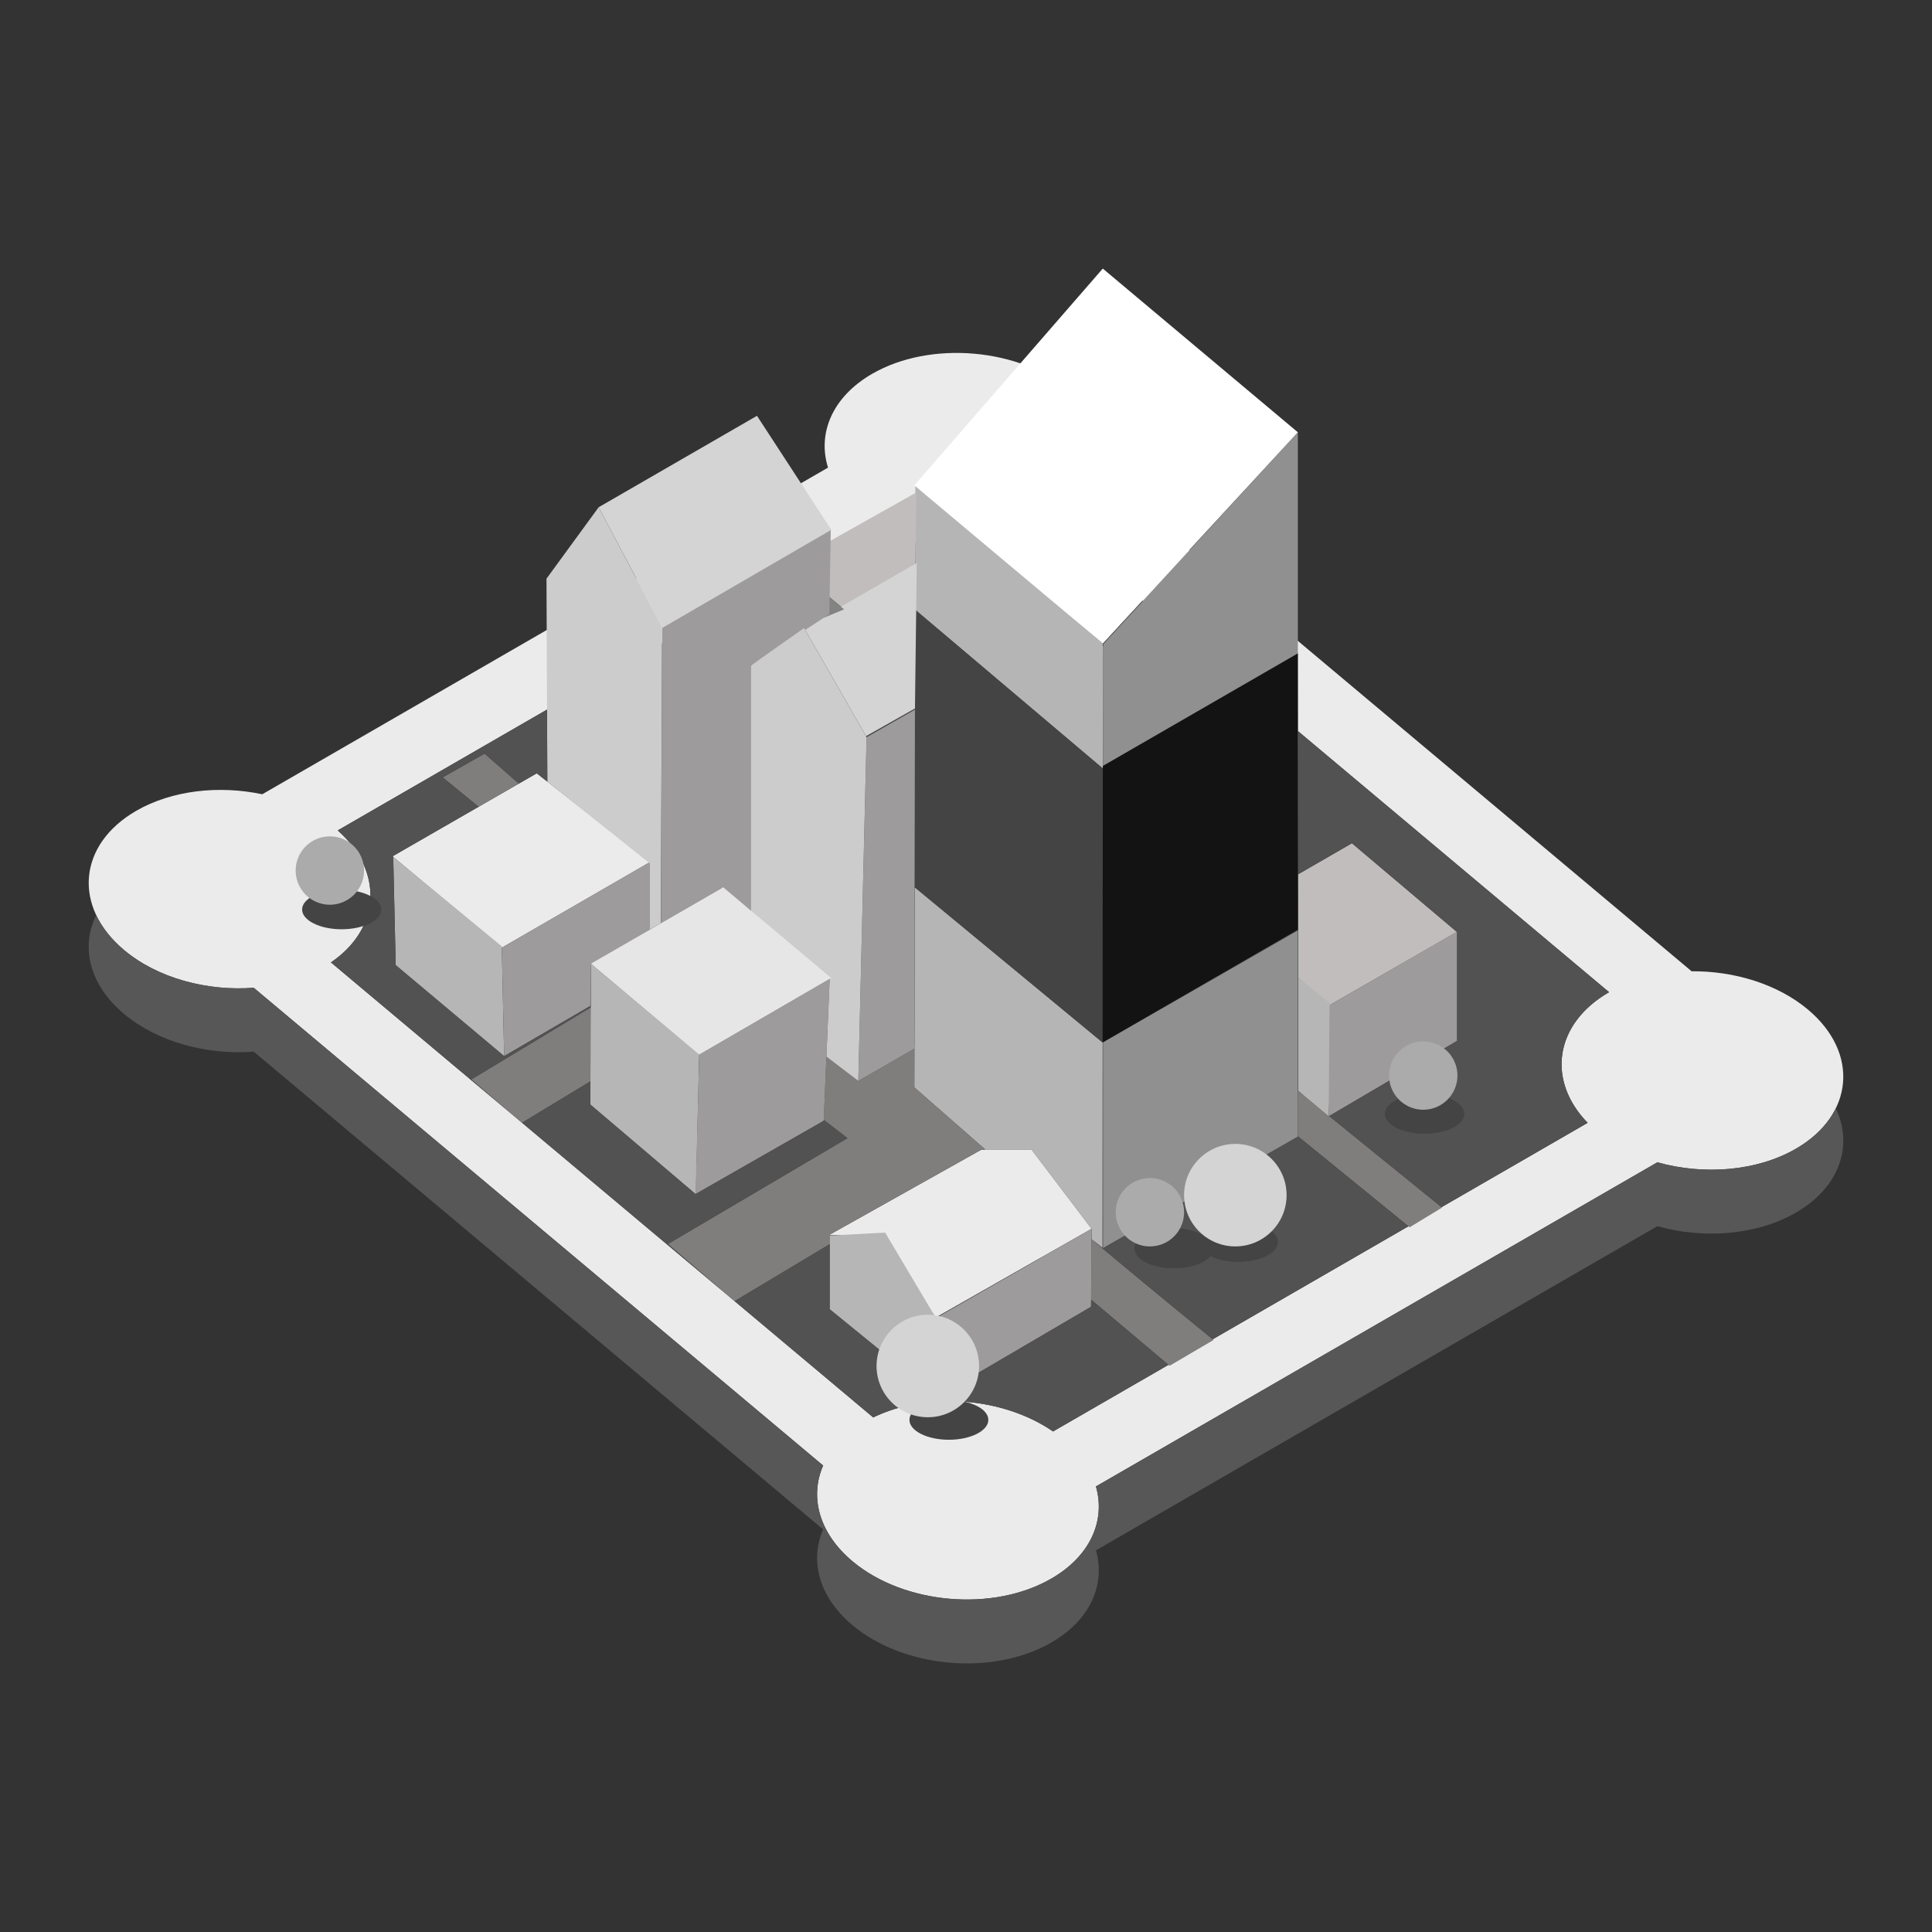 <svg xmlns="http://www.w3.org/2000/svg" xml:space="preserve" fill-rule="evenodd" stroke-linejoin="round" stroke-miterlimit="2" clip-rule="evenodd" viewBox="0 0 64 64">
  <rect x="0" y="0" width="64" height="64" fill="#333333" stroke="none"/>
  <g id="blue">
    <path fill="#ebebeb" d="M8.405 32.721c-1.542.119-3.184-.316-4.296-1.25-1.706-1.432-1.526-3.498.404-4.612 1.182-.683 2.747-.85 4.175-.548l18.741-10.82c-.356-1.144.146-2.348 1.463-3.108 1.929-1.114 4.881-.855 6.588.576 1.006.845 1.356 1.911 1.078 2.871l19.479 16.345c1.408-.013 2.847.423 3.854 1.268 1.706 1.432 1.526 3.499-.404 4.613-1.296.748-3.054.877-4.585.447L36.304 49.24c.325 1.127-.182 2.306-1.479 3.054-1.929 1.114-4.881.856-6.587-.576-1.113-.934-1.423-2.137-.97-3.17L8.405 32.721Zm2.782-5.212c1.534 1.359 1.422 3.248-.224 4.372l17.963 15.073c1.795-.872 4.309-.671 5.958.465l17.709-10.224c-1.369-1.41-1.095-3.286.71-4.328L35.076 17.572c-1.788 1.032-4.453.886-6.193-.28L11.187 27.509Z"/>
    <path fill="#909090" d="M36.536 25.46v-4.114l6.457-7.026v16.498l-.031-8.981-6.426 3.623Zm6.457 5.358v6.836l-6.457 3.696v-6.824l6.457-3.708Z"/>
    <path fill="#b5b5b5" d="m30.315 20.197.006-4.156 6.215 5.279-.003 4.138-6.218-5.261Zm6.218 5.261-.008 15.883-.366-.29v-.345l-1.99-2.623h-1.527l-2.353-2.061.011-6.631 6.225 5.142.008-9.075Z"/>
    <path fill="#444" fill-rule="nonzero" d="M36.525 34.533 30.3 29.391l-.012-9.216 6.245 5.283"/>
    <path fill="#131313" fill-rule="nonzero" d="m36.525 34.533 6.478-3.74-.01-9.149-6.46 3.729"/>
    <path fill="#fefffe" fill-rule="nonzero" d="m30.288 16.078 6.243-7.181 6.462 5.423-6.457 7-6.248-5.242Z"/>
  </g>
  <g id="red">
    <path fill="#c2bdbd" d="m48.26 30.871-4.218 2.428-1.039-.902v-3.435l1.781-1.029 3.476 2.938ZM30.317 18.788l-2.435 1.33-.427-.358.025-1.83 2.877-1.618-.04 2.476Z"/>
    <path fill="#ebebeb" d="m21.53 28.56-4.907 2.834-3.619-3.028 4.776-2.749 3.75 2.943Zm14.629 12.146-5.163 2.941-1.836-2.734h-1.698l5.049-2.83h1.658l1.99 2.623Z"/>
    <path fill="#d4d4d4" d="m27.537 17.55-5.574 3.278-2.132-4.025 5.245-3.029 2.461 3.776Zm2.772 5.924-1.618.914-2.056-3.583 3.735-2.157-.061 4.826Z"/>
  </g>
  <g id="grey">
    <path fill="#807d7d" d="m15.855 26.725-1.192-.973 1.39-.786 1.134.992-1.332.767ZM44.03 36.971l3.74 3.032-1.073.652-3.704-3.016V36.13l.196.158.828.691.013-.008Zm-7.871 4.08a359.486 359.486 0 0 0 4.042 3.337l-1.457.855-2.599-2.19.012-2.004.002.002Zm-8.675.165-3.153 1.888-2.205-1.895 5.947-3.506-.785-.606.088-2.093 1.057.806v-.001l1.855-1.071v-.103l.003-.001-.002 1.388 2.353 2.061h-.131l-5.049 2.83h.355l-.333.017v.286Zm-7.925-5.395-2.27 1.374-1.677-1.436 3.954-2.386-.007 2.448Zm16.355 5.025-1.423.815-.004-.003 1.427-.812Z"/>
    <path fill="#b6b6b6" d="m44.017 36.979-1.014-.846v-3.736l1.129.895-.115 3.687Zm-27.316-1.993-3.593-3.015-.082-3.588 3.597 2.967.078 3.636Zm14.349 11.29-3.566-2.906v-2.44l1.837-.099 1.729 2.906v2.539Zm-7.998-6.712-3.495-2.973.013-4.669 3.593 3.002-.111 4.64Z"/>
    <path fill="#838383" fill-rule="nonzero" d="m27.289 20.464.673-.278-.6-.503-.073.781Z"/>
    <path fill="#9d9b9b" d="m44.016 36.979.026-3.68 4.227-2.44v3.622l-4.253 2.498Zm-27.315-1.993-.078-3.592 4.918-2.847v2.237l-1.971 1.143-.013 1.396-2.856 1.663Zm7.199-5.564-2.004 1.157.036-9.774 5.588-3.245-.047 2.783-2.606 1.707v8.108l-.967-.736Zm-.859 10.133.122-4.618 4.321-2.508-.197 4.7-4.246 2.426Zm5.392-3.746.274-11.392 1.602-.914-.021 11.235-1.855 1.071Zm2.615 10.465v-2.641l5.111-2.927-.016 2.583-5.095 2.985Z"/>
    <path fill="#ccc" d="m21.893 30.581-.363.209v-2.185l-3.399-2.713-.028-6.722 1.728-2.367 2.101 3.97-.039 9.808Zm6.54 5.229-1.057-.806.108-2.578-2.617-2.251V22.05l1.768-1.245 2.072 3.612-.274 11.393Z"/>
    <path fill="#e6e6e6" fill-rule="nonzero" d="m27.537 32.398-3.583-3.007-4.384 2.531 3.593 3.015 4.374-2.539Z"/>
    <path fill="#444" d="M40.1 41.607c-.198.235-.664.402-1.208.402-.722 0-1.308-.294-1.308-.655 0-.361.586-.654 1.308-.654.359 0 .684.072.92.189.198-.236.664-.402 1.208-.402.721 0 1.308.293 1.308.654 0 .361-.587.655-1.308.655-.359 0-.684-.072-.92-.189Zm7.091-5.363c.723 0 1.309.293 1.309.654 0 .361-.586.653-1.309.653-.721 0-1.308-.292-1.308-.653 0-.361.585-.654 1.308-.654ZM31.432 46.381c.722 0 1.308.293 1.308.654 0 .361-.586.659-1.308.659-.722 0-1.306-.298-1.306-.659 0-.361.583-.654 1.306-.654ZM11.317 29.475c.722 0 1.309.293 1.309.654 0 .361-.587.654-1.309.654s-1.309-.293-1.309-.654c0-.361.586-.654 1.309-.654Z"/>
    <path fill="#575757" d="M60.813 36.715c.588 1.241.126 2.619-1.326 3.457-1.296.749-3.054.878-4.585.447L36.304 51.357c.325 1.127-.182 2.305-1.479 3.054-1.929 1.114-4.881.855-6.587-.576-1.113-.934-1.423-2.137-.97-3.17L8.405 34.837c-1.542.119-3.184-.316-4.296-1.249-1.149-.964-1.443-2.217-.922-3.272.193.408.5.801.922 1.155 1.112.934 2.754 1.369 4.296 1.25l18.863 15.827c-.453 1.033-.143 2.236.97 3.17 1.706 1.432 4.658 1.69 6.587.576 1.297-.748 1.804-1.927 1.479-3.054l18.598-10.737c1.531.43 3.289.301 4.585-.447.63-.364 1.074-.829 1.326-1.341Z"/>
  </g>
  <g id="green">
    <path fill="#525252" d="m16.953 36.908-5.99-5.027c.503-.343.862-.757 1.075-1.206.354-.117.588-.318.588-.546 0-.173-.135-.331-.355-.448.007-.751-.35-1.522-1.084-2.172l6.934-4.003.01 2.386-.351-.275-.593.341-1.134-.992-1.39.786 1.192.973-2.851 1.641.022.018.082 3.587 3.593 3.015 2.856-1.663.013-1.396-.004 1.446-3.954 2.386 1.341 1.149Zm20.895-17.01.011.009-1.323 1.439v-.026l1.312-1.422Zm5.148 4.32 10.307 8.649c-1.805 1.042-2.079 2.918-.71 4.328l-4.84 2.794-3.723-3.018 4.239-2.49v-3.622l-.014.008-3.471-2.934-1.781 1.029v1.831l-.007-6.575Zm3.661 16.404-6.484 3.743a363.62 363.62 0 0 1-4.014-3.314l.366.29.004-6.81.007-.005v6.824l6.457-3.696v-.015l3.664 2.983Zm-7.95 4.59-3.823 2.207c-.83-.572-1.879-.907-2.946-.987a2.501 2.501 0 0 0-1.018.001 5.592 5.592 0 0 0-1.994.521l-4.591-3.852 3.149-1.886v2.154l3.564 2.904.002.002v-.003l5.093-2.984.002-.236 2.562 2.159Zm-14.658-2.35-6.756-5.669 2.266-1.372-.002.77 3.484 2.964.011.009v-.016l4.235-2.419.001-.032.785.606-5.947 3.506 1.923 1.653ZM21.93 21.306l-.034 9.273-.003.002.037-9.275Zm14.606.04v4.025l-.003.002.003-4.027Zm6.467 9.447v5.34l.186.155-.196-.158v-5.312l-6.457 3.708 6.467-3.733Zm-6.844 10.258-.002-.002.002-.343v.345Zm3.941.556c.236.117.561.189.92.189.721 0 1.308-.294 1.308-.655 0-.361-.587-.654-1.308-.654-.544 0-1.01.166-1.208.402a2.124 2.124 0 0 0-.92-.189c-.722 0-1.308.293-1.308.654 0 .361.586.655 1.308.655.544 0 1.01-.167 1.208-.402Zm-9.809-6.973-.003.001.011-5.891.001.647-.009 5.243Zm4.196 7.024.004.003-3.443 1.972v.101l-.052-.087 3.491-1.989Zm-4.195-18.145-1.585.904-.016-.029 1.601-.905v.03Zm16.899 12.731c-.723 0-1.308.293-1.308.654 0 .361.587.653 1.308.653.723 0 1.309-.292 1.309-.653 0-.361-.586-.654-1.309-.654Z"/>
    <path fill="#ababab" d="M38.092 39.025a1.132 1.132 0 1 1 0 2.264 1.132 1.132 0 0 1 0-2.264Zm9.055-4.528a1.132 1.132 0 1 1 0 2.264 1.132 1.132 0 0 1 0-2.264Zm-36.22-6.791a1.132 1.132 0 1 1 0 2.264 1.132 1.132 0 0 1 0-2.264Z"/>
    <circle cx="40.922" cy="39.591" r="1.698" fill="#d4d4d4"/>
    <circle cx="30.735" cy="45.25" r="1.698" fill="#d4d4d4"/>
  </g>
</svg>
